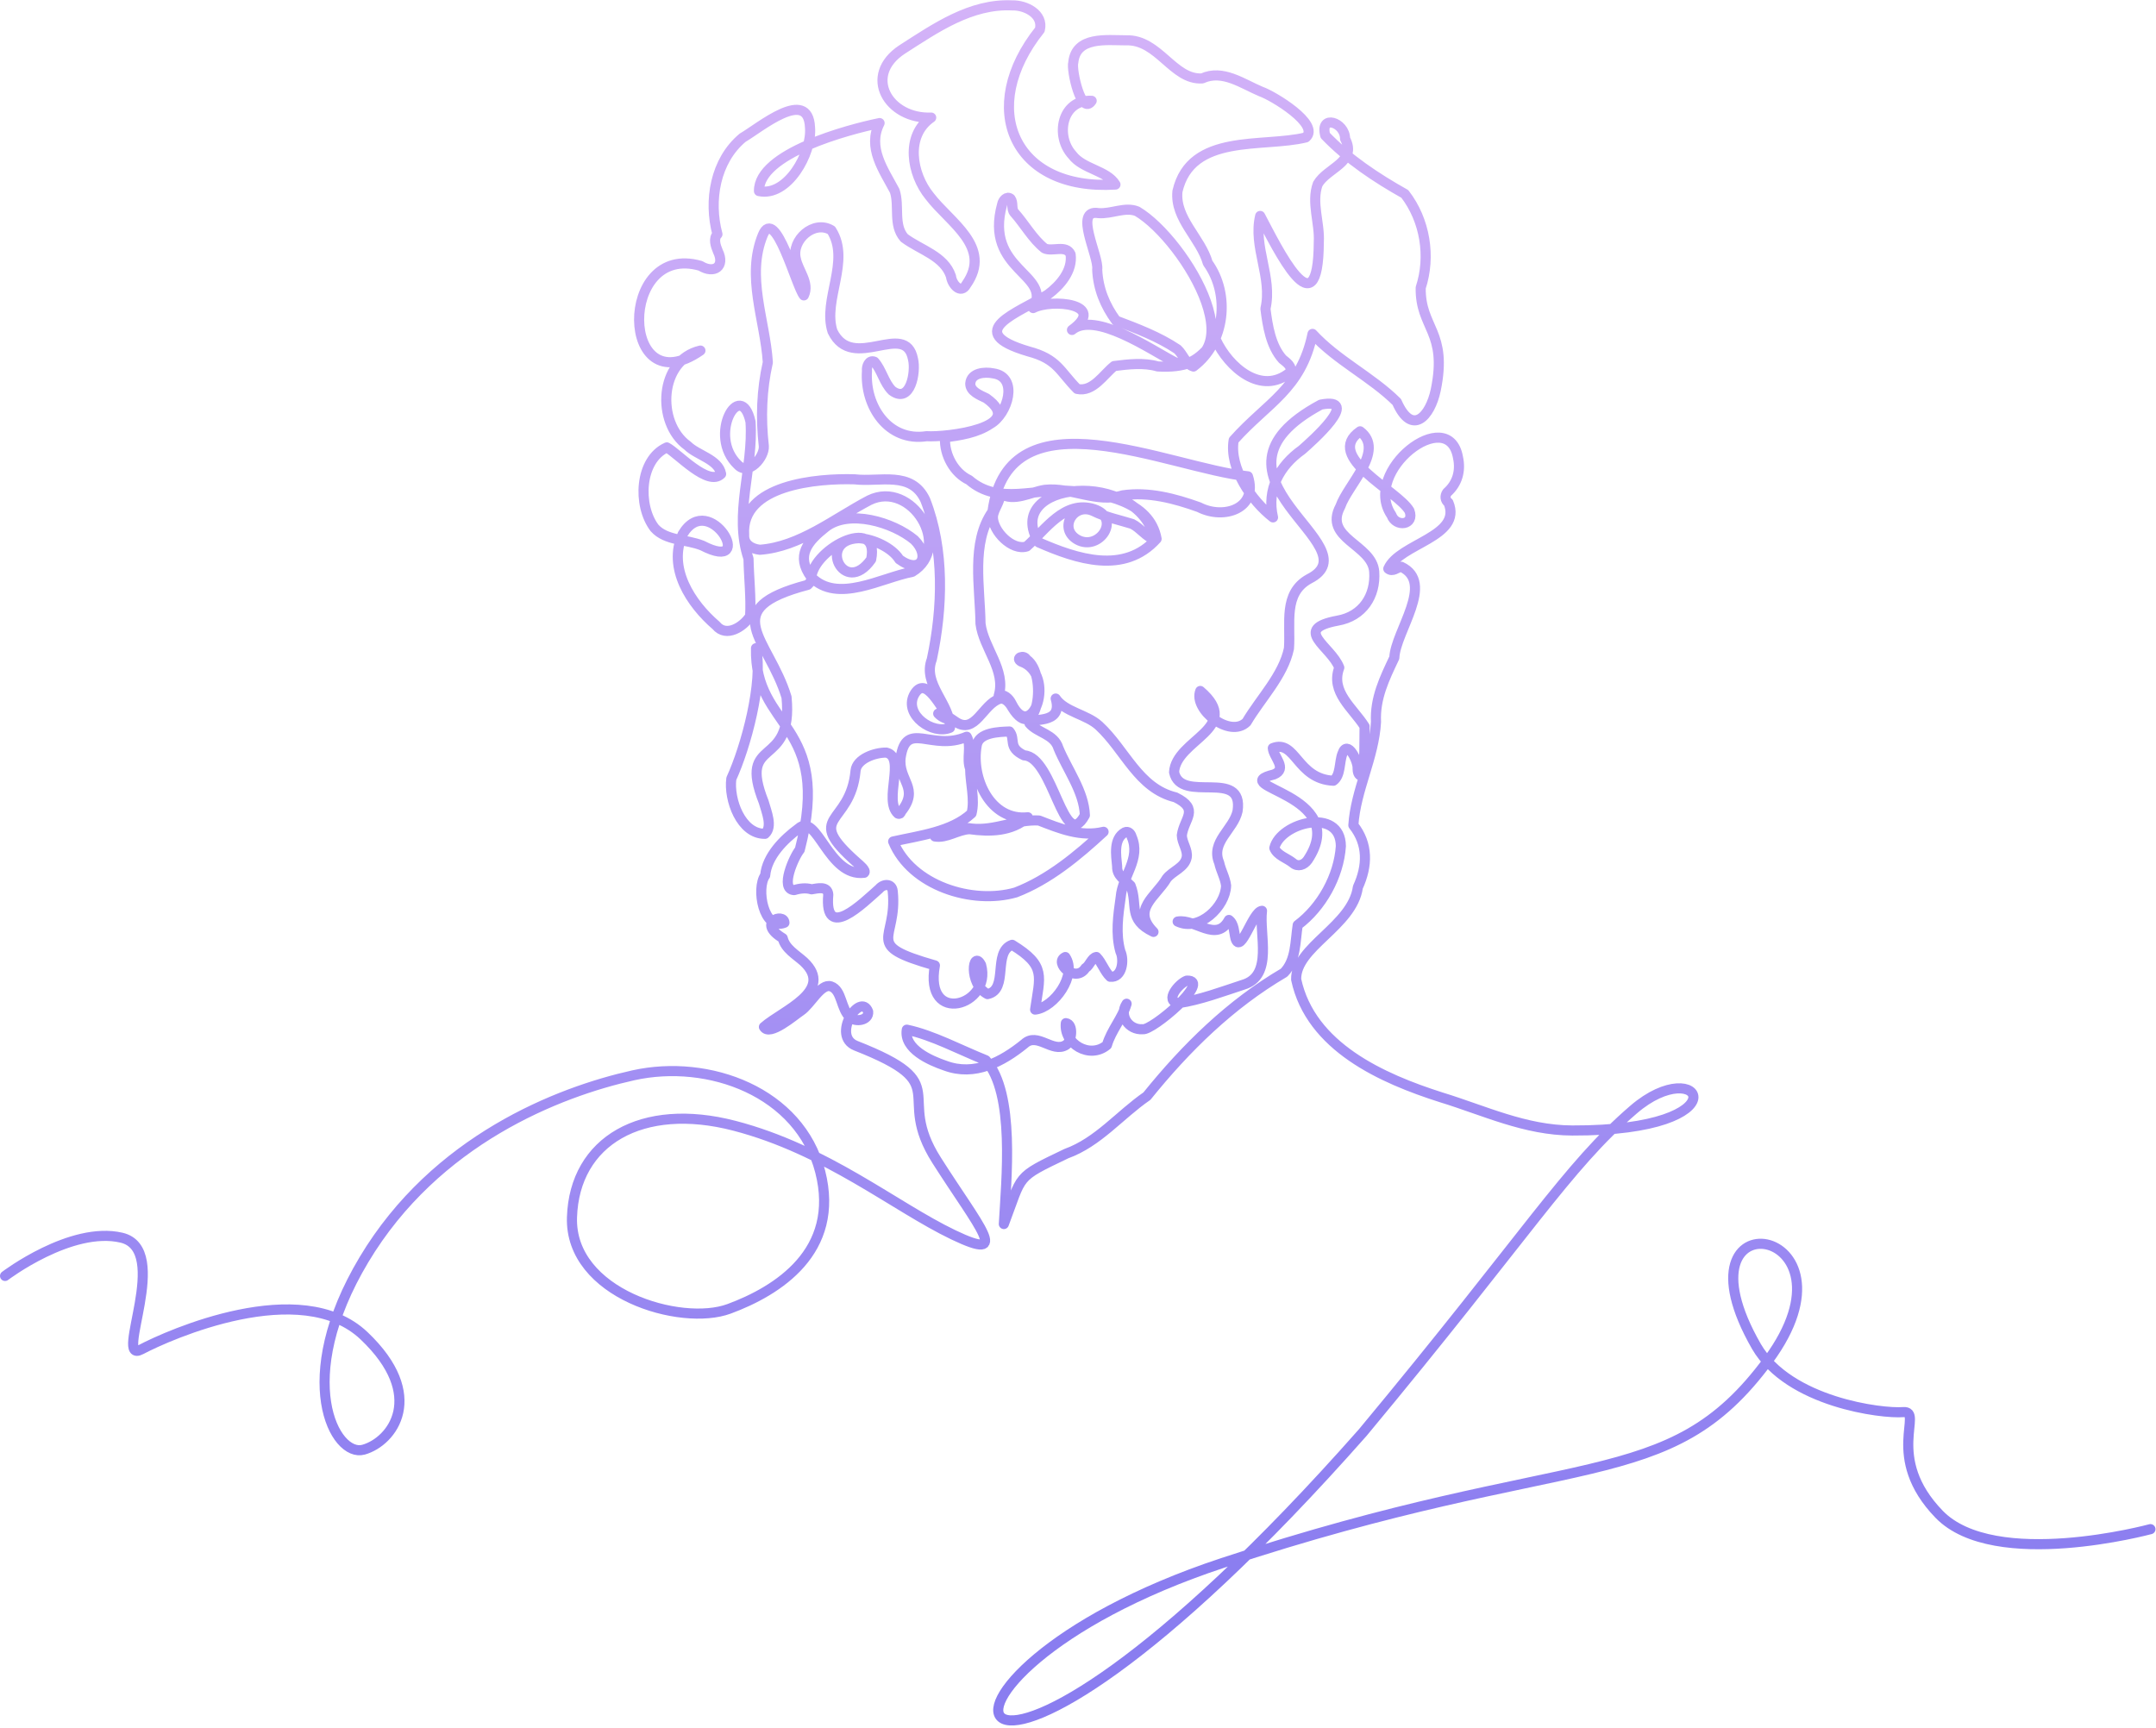 <svg width="640" height="513" viewBox="0 0 640 513" fill="none" xmlns="http://www.w3.org/2000/svg">
<path d="M1.5 378.81C1.5 378.81 21.07 363.95 36.05 367.45C51.03 370.95 33.63 405.02 41.85 400.67C50.07 396.32 89.33 378.8 108.05 396.56C126.77 414.32 116.51 427.97 107.93 430.39C99.35 432.81 86.79 409.49 108.05 373.97C129.31 338.45 165.68 324.2 188.03 319.24C210.38 314.28 237.44 324.19 243.48 347.87C249.52 371.55 230.79 383.27 216.42 388.58C202.05 393.89 169.06 384.11 169.79 361.4C170.52 338.69 190.57 327.09 217.99 334.22C245.41 341.35 265.59 358.26 282.99 366.6C300.39 374.94 290.72 364.43 278.04 344.49C265.36 324.55 283.92 322.2 254.08 310.47C246.63 307.54 255.44 294.33 257.71 300.35C257.98 302.96 253.97 303.56 252.41 302.06C249.53 299.65 250.01 293.95 246.64 292.84C243.67 291.86 240.59 298.21 237.73 300.12C235.7 301.46 228.44 307.78 226.77 304.89C232.25 300.06 247.88 294.22 238.6 285.51C236.33 283.46 233.08 281.67 232.35 278.54C224.44 273.8 232.74 270.88 232.86 273.95C226.67 276.42 224.36 263.78 227.14 259.9C227.65 254.19 232.67 249.17 237.08 245.94C242.52 241.04 245.89 260.46 256.52 259.12C257.3 258.49 255.07 256.7 254.47 256.17C238.14 241.74 252.43 245.45 253.97 228.81C254.29 225.32 259.71 223.37 263.12 223.44C269 224.81 262.14 237.65 266.57 241.56C266.97 241.75 267.4 241.49 267.41 241.06C273.2 233.93 266.54 231.8 267.35 224.92C269.02 213.64 276.55 223.23 286.97 218.72C288.5 221.45 286.82 225.19 287.98 228.19C288.01 232.51 289.45 237.36 288.4 241.49C282.45 247 272.88 248.08 265.13 249.83C270.55 262.98 288.62 268.64 301.5 264.96C311.33 261.19 319.91 254.04 327.59 246.95C320.88 248.59 314.53 245.97 308.44 243.6C301.78 243.18 295.24 246.76 288.42 245.99C284.47 245.23 281.17 247.52 277.53 248.34C281 248.94 284.29 246.32 287.8 246.17C293.8 247.01 300.31 246.91 305.12 242.64C293.97 243.82 288.17 230.99 289.93 221.35C290.49 217.44 296.51 217.28 299.65 217.17C301.58 219.47 299.04 221.9 304 224.26C312.73 224.6 315.73 253.66 322.04 242.04C321.79 235 316.84 228.52 314.18 222.08C312.93 217.92 307.97 217.61 305.6 214.77C305.45 212.71 315.76 215.66 313.38 207.39C316.03 211.37 322.62 212.1 326.23 215.46C334.03 222.66 337.87 234.03 348.94 236.72C356.19 240.3 351.5 242.96 350.82 247.98C350.87 250.25 352.66 252.32 352.27 254.55C351.67 257.61 348.03 258.57 346.31 260.84C343.11 266.25 335.8 270.01 342.41 276.67C334.64 272.96 337.89 268.72 335.62 262.94C333.93 261.2 331.5 260.03 331.62 257.22C331.3 253.89 330.47 249 333.92 247.11C334.89 246.65 335.68 247.48 335.92 248.42C338.78 254.95 333.16 260.15 332.68 266.32C331.91 271.74 331.1 277.24 332.59 282.51C333.79 285.01 333.11 290.38 329.57 289.99C327.85 288.39 327.11 285.78 325.47 284.12C324.06 284.3 323.51 286.65 322.21 287.41C319.24 292.02 312.69 285.73 316.24 284.13C319.87 289.46 312.94 299.1 307.27 299.74C308.67 289.82 310.68 286.75 300.45 280.5C294.58 282.6 299.51 293.82 293.14 295.14C287.29 292.05 288.8 281.62 291.24 286.51C294.55 298.5 274.21 304.68 277.52 286.62C255.77 280.41 266.54 279.37 265 264.59C264.77 262.2 262.25 262.35 260.98 263.87C256.14 268.13 244.62 279.7 245.87 265.62C245.71 262.94 242.67 263.75 240.9 264.03C239.31 263.53 237.36 263.75 235.77 264.26C231.33 264.1 235.74 254.26 237.41 252.28C247.21 214.3 223.83 216.7 224.42 192.44C226.62 202.51 221.42 221.75 217.09 231.18C216.28 237.37 219.95 247.63 227.08 247.55C229.43 245.44 227.55 241.12 226.7 238.09C218.86 218.29 235.56 228.62 233.48 206.99C228.21 189.56 212.35 180.87 239.76 173.64L240.8 172.53C240.09 163.48 261.36 152.43 258.6 166.09C250.61 177.44 242.26 160.18 254.97 159.78C259.17 160.03 264.77 162.55 266.96 166.07C273.35 170.7 276.28 165.09 271.43 160.3C265.12 155.03 251.88 151.02 244.97 156.59C239.78 160.69 236.12 165 240.79 171.31C248.59 179.32 261.58 171.52 270.78 169.79C282.97 162.44 270.57 142.35 258.04 148.52C247.61 154 237.44 162.35 225.56 163.22C223.03 162.94 220.72 161.54 220.9 158.8C219.86 143.84 242.69 141.97 253.65 142.3C261.18 143.21 270.56 139.65 274.67 148.45C280.42 163.15 279.86 180.48 276.6 195.76C273.77 203.17 282.2 209.02 281.99 216.07C276.94 218.22 268.37 212.34 271.27 206.41C274.86 199.62 279.55 211.08 282.33 213.59C280.9 213.54 279.49 212.9 278.5 211.86C280.46 211.8 282.07 213.26 283.71 214.32C289.48 218.17 291.69 209.15 296.65 207.5C298.26 207 299.71 208.62 300.51 210.11C307.79 221.76 311.2 200.21 304.71 195.77C303.93 194.26 301.28 195.35 303.14 196.41C313.9 200.22 306.3 221.18 300.25 208.84C299.53 207.37 297.94 205.86 296.46 206.56C298.72 198.95 291.96 192.45 291.06 185.16C290.94 174.47 288.16 161.09 294.61 151.91C299.39 115.68 346.79 138.9 370.45 141.42C373.53 150.94 363.32 154.4 355.92 150.58C348.66 147.97 340.92 145.94 333.29 147.06C325.51 149.45 317.87 144.55 310.16 145.42C305.86 146.08 301.04 149.12 296.87 146.53C297.05 148.96 294.93 151.01 294.73 153.44C294.67 157.69 300.44 163.62 304.78 162.23C310.37 157.27 315.97 148.41 324.72 151.15C332.97 153.83 326.28 163.81 319.82 160.22C313.98 156.89 318.77 148.98 324.65 151.77C328.29 153.58 332.24 154.35 336.07 155.55C338.56 156.77 340.22 159.43 342.87 160.24C338.04 138.72 297.27 142.89 308.36 161.05C319.69 166 333.71 170.65 343.33 159.98C341.34 148.74 327.33 146.34 317.68 145.75C307.45 144.82 296.45 150.12 287.68 142.51C283.28 140.45 280.31 135.16 280.51 130.05L280.24 129.9C285.02 129.26 290 128.54 293.99 125.83C299.14 122.95 302.53 111.88 294.8 110.84C292.27 110.33 288.23 110.67 288.02 113.91C288.02 116.19 290.73 117.25 292.79 118.24C305.09 126.96 280.99 129.9 275.05 129.5C263.67 131.24 256.62 120.56 257.36 110.14C257.18 108.84 257.96 106.73 259.56 107.39C261.75 109.87 262.41 113.63 264.82 116C270.26 120.03 271.95 110.43 271.03 106.66C268.79 94.87 253.12 110.75 247.13 98.38C244.11 89.07 252.61 77.41 246.78 68.35C241.6 65.23 234.86 71.21 236.24 76.83C236.92 80.38 240.4 83.98 238.62 87.7C236.39 85.03 230.11 60.98 226.45 69.74C221.38 82.08 227.12 95.04 227.93 107.58C226.08 115.75 225.78 124.07 226.74 132.46C226.96 135.71 222.23 141.36 219.02 138.02C209.84 129.33 219.85 112.06 222.79 125.23C223.72 138.96 217.7 152.63 222.19 165.86C222.29 171.47 223 177.44 222.67 182.92C220.67 186.09 215.57 189.37 212.57 185.69C205.04 179.23 198.09 168.61 202.66 158.57C210.68 145.21 224.92 170.5 208.49 161.98C203.74 160.06 197.7 160.57 194.3 156.75C189.2 150.07 189.8 136.46 197.95 132.83C201.3 134.66 210.24 144.59 214.06 140.72C213.27 136.35 207.01 135.21 204.08 132.3C194.66 125.49 195.7 106.86 207.92 104.08C184.01 120.67 183.29 71.83 207.92 78.92C211.96 81.4 215.33 79.16 213.1 74.6C212.4 72.95 211.71 70.82 212.97 69.54C210.28 59.58 212.27 47.71 220.46 40.88C225.43 38.01 239.92 25.74 240.45 37.86C241.08 45.49 233.76 58.54 225.3 56.73C225.13 45.52 251.77 38.46 261.1 36.54C257.39 43.84 262.31 50.46 265.59 56.68C267.09 61.17 265.06 66.8 268.42 70.63C273.15 74.19 280.32 75.99 282.3 82.05C282.54 84.3 285.2 87.54 286.86 84.45C294.68 73.28 281.9 66.07 275.94 58.21C270.61 51.67 268.62 40.28 276.42 34.91C263.74 35.43 256 22.45 267.79 14.69C277.64 8.38 288.16 1.01 300.45 1.6C304.46 1.48 309.82 4.19 308.67 8.84C290.2 31.9 300.63 56.7 331.12 54.79C328.59 50.58 321.44 50.23 318.31 46.03C313.11 40.38 315.21 29.44 324.06 29.93C321 34.56 317.94 20.7 318.6 18.55C319.36 10.72 328.5 11.97 334.24 11.97C343.95 11.62 348.2 23.83 356.87 23.28C362.92 20.5 368.83 24.88 374.34 27.19C377.9 28.41 392.01 36.94 387.63 40.8C374.94 43.93 353.51 39.4 349.52 56.81C348.7 64.95 356.45 70.71 358.52 78.06C365.24 87.42 363.72 101.73 354.27 108.82C351.96 108.12 351.25 105.27 349.52 103.7C343.97 99.97 337.5 97.53 331.3 95.19C328.02 90.7 325.97 85.77 325.7 80.05C326.29 76.07 318.56 62 326.07 63.27C329.94 63.6 333.99 61.27 337.58 62.75C351.81 71.15 375.82 110.74 343.65 108.79C339.63 107.6 334.9 108.14 330.74 108.67C327.56 111.18 324.46 116.5 319.76 115.47C314.56 110.23 313.93 106.6 305.28 104.32C285.4 98.44 302.25 92.94 311.02 87.46C314.77 84.7 318.46 80.34 317.81 75.53C316.48 72.57 312.39 74.82 310.08 73.74C306.49 70.89 304.17 66.55 301.1 63.13C300.12 61.99 300.88 60.22 299.99 59.01C298.89 58.1 297.68 59.54 297.49 60.64C291.99 80.43 312.6 81.26 306.69 91.46C312.19 88.59 328.79 90.24 318.21 97.96C324.99 92.31 341.53 103.77 348.56 107.43C353.27 109.91 358.09 104.11 360.92 100.86C364.63 108.96 374.41 117.6 382.94 110.55C383.78 108.86 381.86 107.57 380.72 106.64C377.22 102.75 376.27 96.71 375.64 91.64C377.8 82.3 371.88 73.24 374.08 64.11C379.19 73.73 391.34 99.06 391.48 71.87C391.81 66.2 389.18 60.14 391.17 54.64C394.01 49.75 402.98 48.14 399.28 41.2C399.3 36.31 391.67 33.78 393.4 40.22C400.1 47.21 408.59 52.85 417.01 57.57C423.05 65.38 424.78 76.16 421.73 85.43C421.55 97.48 429.8 98.36 426.19 115.82C424.53 123.65 419.16 129.6 414.63 119.33C407.09 111.86 396.94 107.08 389.62 99.13C386.22 115.6 376.14 119.54 366.21 130.7C364.84 139.06 371.55 148.68 377.89 153.61C375.96 145.34 379.78 138.33 386.49 133.55C389.35 131.05 404.32 117.78 392.08 120.12C352.22 141.55 408.28 161.93 388.61 171.86C380.81 176.14 383.18 185.1 382.62 192.54C380.93 200.6 374.23 207.29 370.03 214.39C365.05 219.25 354.16 210.59 356.3 205.14C369.15 216.16 349.02 219.55 348.52 229.26C350.54 238.78 369.28 227.9 367.37 240.79C366.2 246.3 359.28 249.9 361.91 256.14C362.4 258.48 363.68 260.55 363.96 262.94C363.78 269.19 355.99 276.67 349.58 273.6C354.75 272.66 361.1 280.03 364.8 273.12C366.4 274.33 366.29 276.82 366.76 278.64C368.32 283.58 371.86 270.57 374.62 270.41C373.74 277.49 378.06 289.69 369.03 292.36C362.81 294.39 356.27 296.87 349.89 297.82C345.45 297.24 350.03 291.9 352.3 291.13C359.95 290.87 341.92 306.11 339.22 305.56C335.11 305.89 332.06 301.54 334.43 298C333.25 302.14 329.83 305.94 328.59 310.27C323.44 314.58 315.7 309.84 316.39 303.76C318.75 304.02 318.19 309.16 316.43 310.24C312.44 312.75 307.95 306.32 304.11 309.88C297.43 315.29 289.28 319.62 280.58 316.38C276.06 314.84 268.24 311.4 269.18 305.7C276.82 307.29 285.08 311.76 292.62 314.76C301.42 324.59 298.7 350.35 297.99 363.4C303.64 348.53 301.26 349.82 316.54 342.5C325.97 339.1 332.38 331 340.46 325.43C352.07 311.05 365.21 298.14 381.16 288.78C384.75 285.1 384.46 279.48 385.22 274.64C392.3 269.34 397.43 260.18 398.03 251.21C397.95 239.51 380.06 244.21 378.28 251.76C379.15 253.98 382.02 254.76 383.79 256.2C385.26 257.49 387.15 256.82 388.21 255.29C401.32 235.59 363.41 233.57 378.14 229.93C382.35 228.26 377.96 224.69 377.83 222.1C384.64 219.45 384.98 231.27 395.8 231.79C398.04 230.2 397.51 226.18 398.51 223.71C399.97 219.38 403.19 226.08 403 228.12C403 228.98 403.18 230.39 404.31 230.34C405.24 225.56 404.97 220.52 405.07 215.66C401.62 210.2 394.84 205.44 397.56 198.21C395.16 191.86 383.36 186.81 397.08 184.26C404.46 182.98 408.43 176.91 407.93 169.72C407.31 161.61 392.74 159.92 397.88 150.34C400.03 143.99 411.28 133.73 403.74 128.05C392.82 135.54 414.91 145.66 418.38 151.64C420.02 155.94 414.36 156.6 413.05 152.94C404.15 139.85 430.01 119.91 432.8 135.82C433.68 139.84 432.58 143.58 429.57 146.22C428.85 147.22 428.97 148.51 429.95 149.22C434.24 159.35 415.38 161.36 412.11 168.85C413.43 169.92 414.66 168.47 415.93 168.26C426.1 172.98 414.22 187.47 413.9 195.27C410.98 201.42 408.11 207.32 408.46 214.32C407.88 224.92 402.39 234.6 401.74 245.01C406.17 250.59 406 257.03 403.08 263.41C401.46 274.95 384.52 281.11 384.76 290.8C389.07 310.81 410.27 320.2 427.81 325.79C440.57 329.69 452.7 335.58 466.71 335.63C518.23 335.81 504.97 312.16 484.91 329.43C464.85 346.7 453.78 366.03 404.52 425.32C280.4 565.92 258.37 498.58 362.97 464.01C467.57 429.44 495.06 444.32 524.88 403.85C554.7 363.38 495.11 353.98 521.39 399.75C531.05 416.36 558.68 419.75 564.95 419.24C571.22 418.73 559.19 432.63 575.63 449.58C592.07 466.53 638.35 453.99 638.35 453.99" stroke="url(#paint0_linear_1_5)"
    stroke-linejoin="round"
    stroke-linecap="round"
    stroke-width="3"
    stroke-miterlimit="10"
    class="svg-elem-1"></path>
<defs>

<linearGradient id="paint0_linear_1_5" x1="156.504" y1="0.498" x2="156.504" y2="472.803" gradientUnits="userSpaceOnUse">
  <stop offset="0%" stop-color="#D4B3F8">
    <animate attributeName="stop-color" values="#D4B3F8;#A3C4F3;#8A7DF0;#D4B3F8" dur="5s" repeatCount="indefinite"></animate>
  </stop>
  <stop offset="100%" stop-color="#8A7DF0">
    <animate attributeName="stop-color" values="#8A7DF0;#A3C4F3;#D4B3F8;#8A7DF0" dur="5s" repeatCount="indefinite"></animate>
  </stop>
</linearGradient>
</defs>
</svg>
